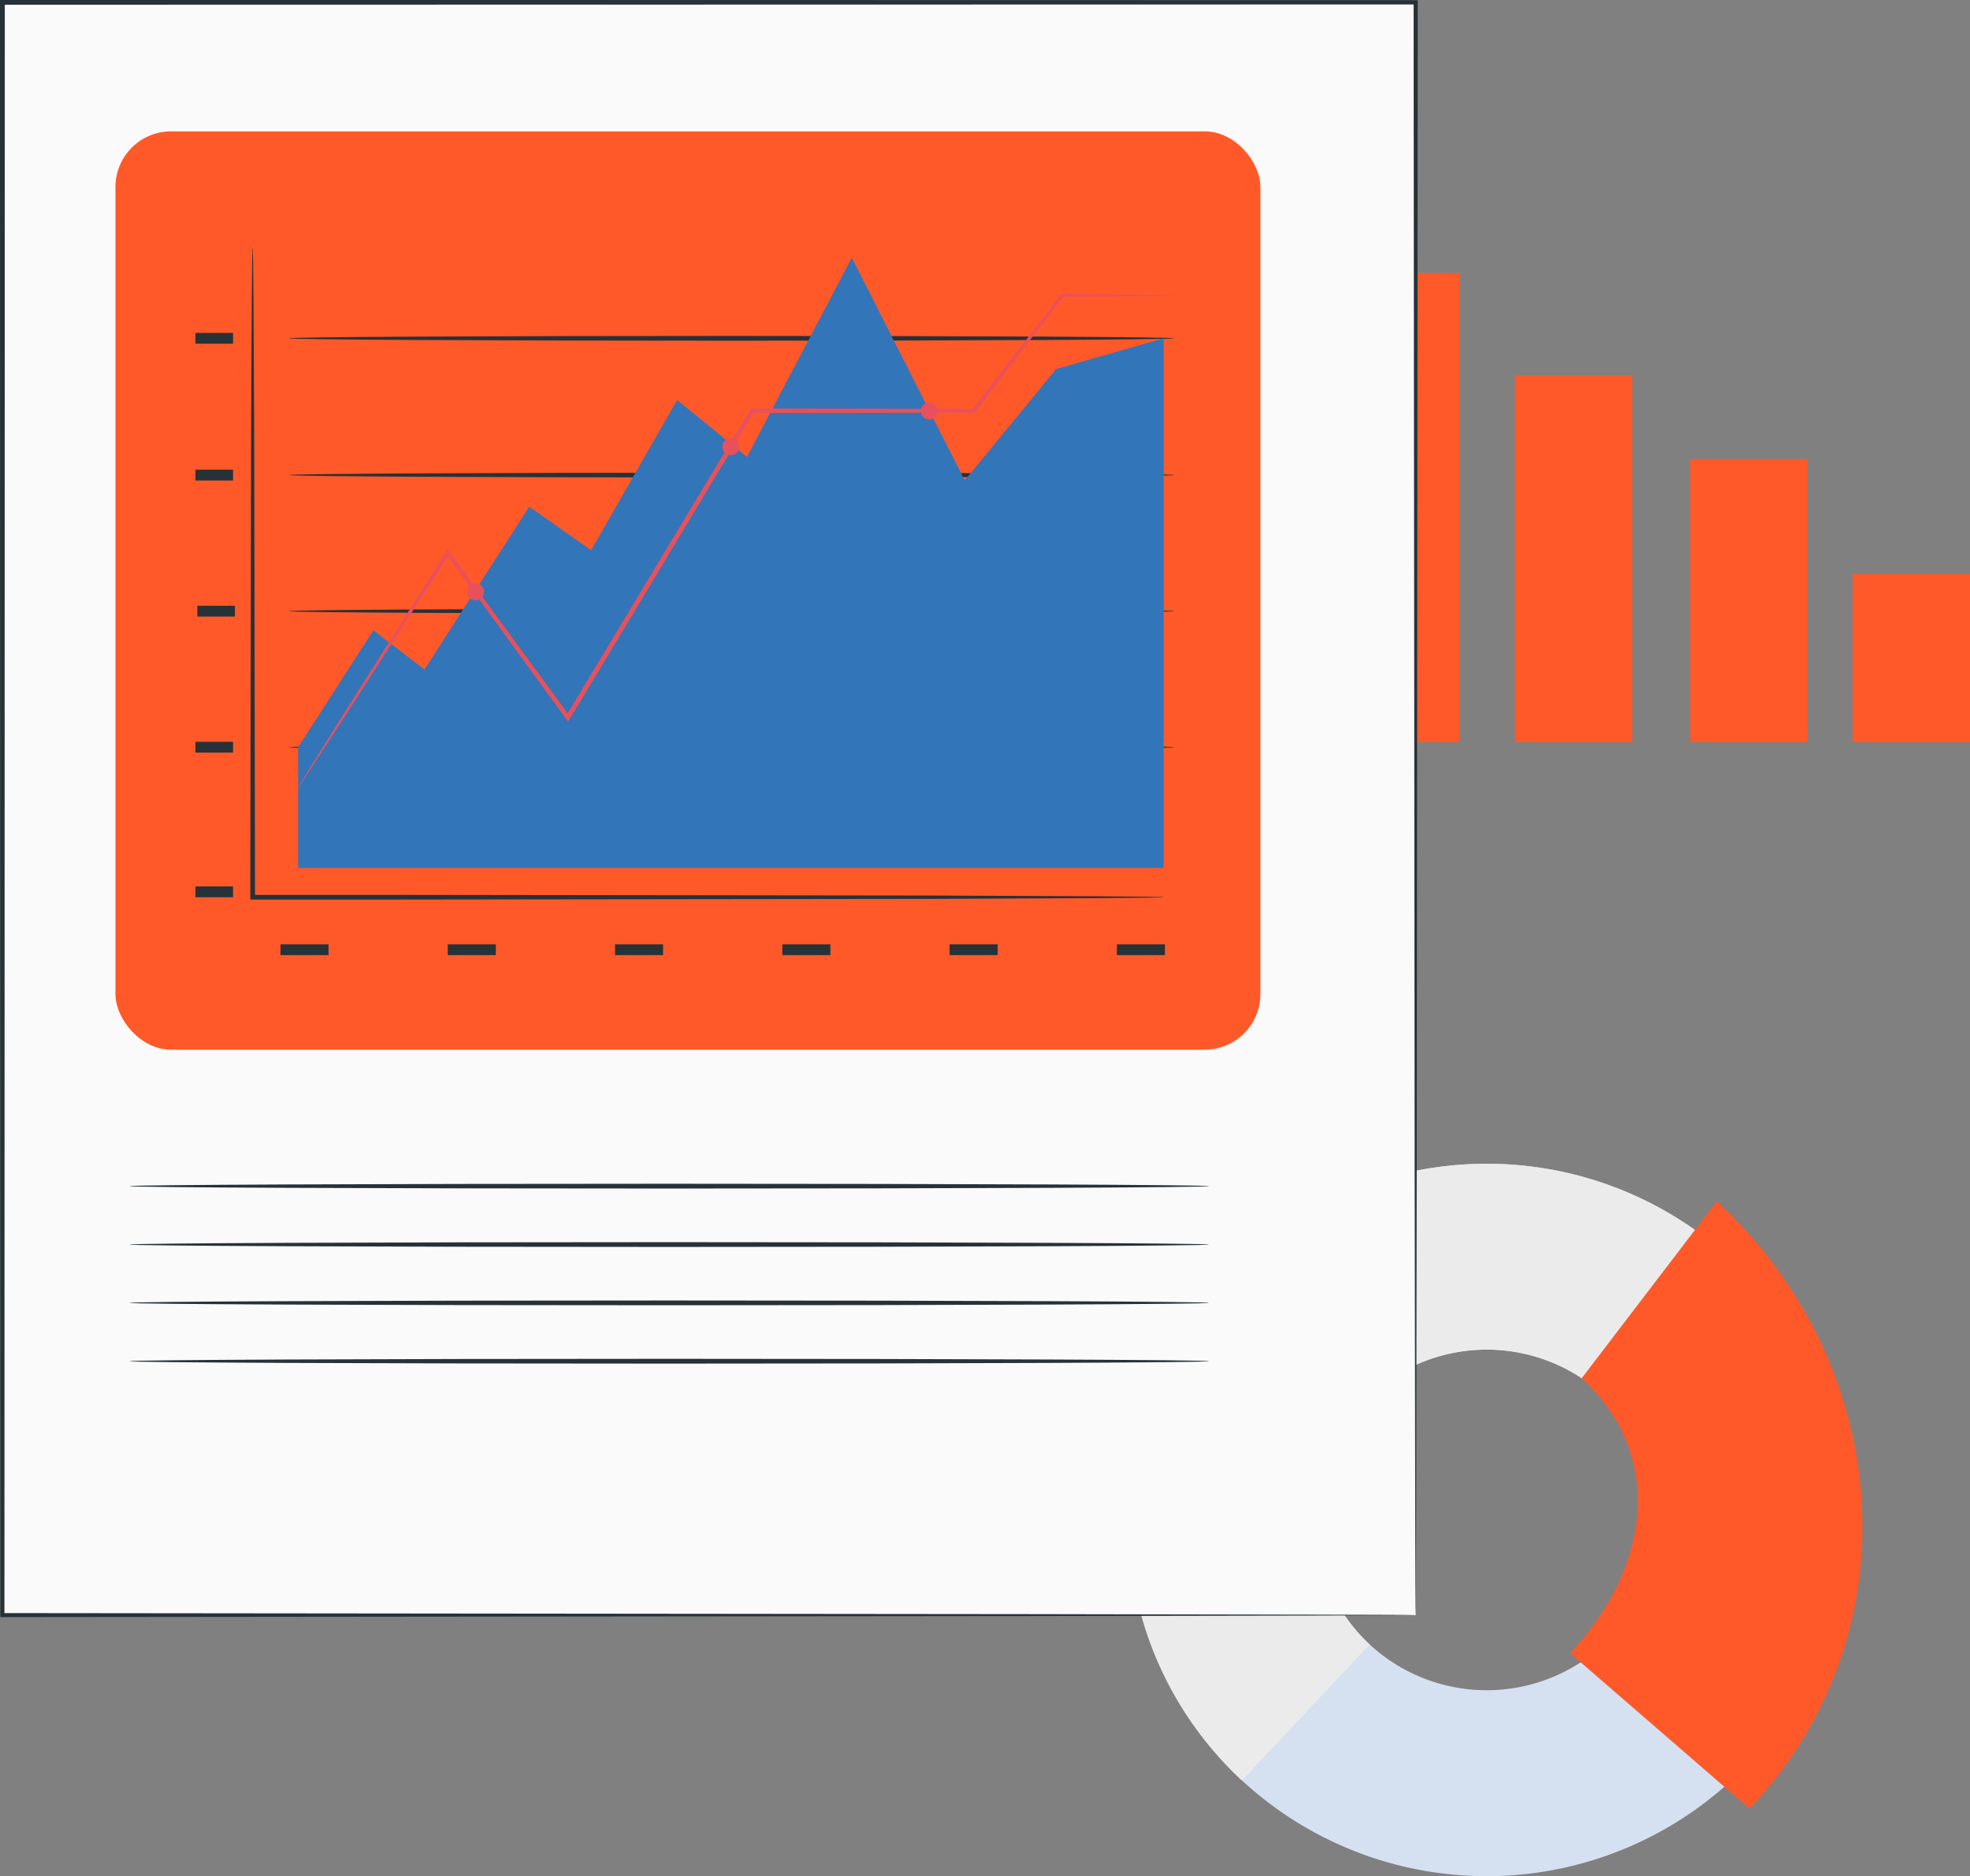 <svg xmlns="http://www.w3.org/2000/svg" width="106.148" height="101.107" viewBox="0 0 106.148 101.107">
  <rect x="0" y="0" width="106.148" height="101.107" fill="#808080" stroke="none"/>
  <g id="Group_14222" data-name="Group 14222" transform="translate(-802.632 -102.165)">
    <g id="Background_Complete" data-name="Background Complete" transform="translate(863.426 119.731)">
      <g id="Group_14145" data-name="Group 14145" transform="translate(11.523 -2.855)">
        <rect id="Rectangle_17752" data-name="Rectangle 17752" width="6.328" height="25.279" fill="#ff5929"/>
        <rect id="Rectangle_17753" data-name="Rectangle 17753" width="6.328" height="19.765" transform="translate(9.307 5.514)" fill="#ff5929"/>
        <rect id="Rectangle_17754" data-name="Rectangle 17754" width="6.328" height="15.25" transform="translate(18.756 10.029)" fill="#ff5929"/>
        <rect id="Rectangle_17755" data-name="Rectangle 17755" width="6.328" height="9.056" transform="translate(27.503 16.223)" fill="#ff5929"/>
      </g>
      <g id="Group_14149" data-name="Group 14149" transform="translate(0 45.147)">
        <g id="Group_14148" data-name="Group 14148">
          <path id="Path_18524" data-name="Path 18524" d="M957.789,233.856a19.425,19.425,0,0,0-27.308.925,19.145,19.145,0,0,0,.93,27.144A19.426,19.426,0,0,0,958.719,261,19.146,19.146,0,0,0,957.789,233.856Zm-6.438,20.3a9.289,9.289,0,0,1-13.057.442,9.154,9.154,0,0,1-.445-12.979,9.289,9.289,0,0,1,13.058-.442A9.155,9.155,0,0,1,951.351,254.159Z" transform="translate(-925.287 -228.694)" fill="#d5e1f1"/>
          <g id="Group_14146" data-name="Group 14146" transform="translate(0 0)">
            <path id="Path_18525" data-name="Path 18525" d="M930.48,234.781a19.426,19.426,0,0,1,27.309-.925l-6.883,7.324a9.289,9.289,0,0,0-13.057.442,9.154,9.154,0,0,0,.445,12.979l-6.883,7.324A19.145,19.145,0,0,1,930.48,234.781Z" transform="translate(-925.287 -228.694)" fill="#ebebeb"/>
          </g>
          <g id="Group_14147" data-name="Group 14147" transform="translate(23.807 2.023)">
            <path id="Path_18526" data-name="Path 18526" d="M981.226,232.776c9.537,8.855,10.679,23.251,1.769,32.731l-9.675-8.38c4.26-4.533,5.185-10.585.626-14.819Z" transform="translate(-973.32 -232.776)" fill="#ff5929"/>
          </g>
        </g>
      </g>
    </g>
    <g id="Screens" transform="translate(802.632 102.165)">
      <g id="Group_14221" data-name="Group 14221">
        <g id="Group_14155" data-name="Group 14155">
          <g id="Group_14151" data-name="Group 14151" transform="translate(0.129 0.129)">
            <g id="Group_14150" data-name="Group 14150">
              <rect id="Rectangle_17756" data-name="Rectangle 17756" width="76.152" height="86.91" fill="#fafafa"/>
            </g>
          </g>
          <g id="Group_14154" data-name="Group 14154">
            <g id="Group_14153" data-name="Group 14153">
              <g id="Group_14152" data-name="Group 14152">
                <path id="Path_18527" data-name="Path 18527" d="M878.913,189.2s0-.141-.007-.412,0-.677-.006-1.207c0-1.066-.007-2.64-.013-4.69-.007-4.1-.017-10.106-.03-17.731-.014-15.238-.034-36.952-.057-62.869l.114.114-76.144.015h-.008l.129-.129c-.007,32.042-.014,61.922-.02,86.91l-.109-.109,55.238.056,15.442.029,4.069.012c.921,0,1.4.012,1.4.012s-.465.008-1.38.012l-4.048.012-15.417.028-55.307.056h-.109v-.11c-.006-24.987-.012-54.867-.02-86.91v-.129h.137l76.144.015h.114v.114c-.024,25.948-.044,47.686-.057,62.942-.013,7.614-.023,13.61-.03,17.706-.006,2.04-.01,3.607-.013,4.668l-.006,1.195C878.917,189.072,878.913,189.2,878.913,189.2Z" transform="translate(-802.632 -102.165)" fill="#263238"/>
              </g>
            </g>
          </g>
        </g>
        <g id="Group_14208" data-name="Group 14208" transform="translate(6.221 7.078)">
          <g id="Group_14157" data-name="Group 14157">
            <g id="Group_14156" data-name="Group 14156">
              <rect id="Rectangle_17757" data-name="Rectangle 17757" width="61.691" height="49.488" rx="3" fill="#ff5929"/>
            </g>
          </g>
          <g id="Group_14207" data-name="Group 14207" transform="translate(4.311 6.274)">
            <g id="Group_14197" data-name="Group 14197">
              <g id="Group_14159" data-name="Group 14159" transform="translate(0 34.416)">
                <g id="Group_14158" data-name="Group 14158">
                  <rect id="Rectangle_17758" data-name="Rectangle 17758" width="2.025" height="0.583" fill="#263238"/>
                </g>
              </g>
              <g id="Group_14161" data-name="Group 14161" transform="translate(4.58 37.535)">
                <g id="Group_14160" data-name="Group 14160">
                  <rect id="Rectangle_17759" data-name="Rectangle 17759" width="2.589" height="0.583" fill="#263238"/>
                </g>
              </g>
              <g id="Group_14163" data-name="Group 14163" transform="translate(13.594 37.535)">
                <g id="Group_14162" data-name="Group 14162">
                  <rect id="Rectangle_17760" data-name="Rectangle 17760" width="2.589" height="0.583" fill="#263238"/>
                </g>
              </g>
              <g id="Group_14165" data-name="Group 14165" transform="translate(22.607 37.535)">
                <g id="Group_14164" data-name="Group 14164">
                  <rect id="Rectangle_17761" data-name="Rectangle 17761" width="2.589" height="0.583" fill="#263238"/>
                </g>
              </g>
              <g id="Group_14167" data-name="Group 14167" transform="translate(31.621 37.535)">
                <g id="Group_14166" data-name="Group 14166">
                  <rect id="Rectangle_17762" data-name="Rectangle 17762" width="2.589" height="0.583" fill="#263238"/>
                </g>
              </g>
              <g id="Group_14169" data-name="Group 14169" transform="translate(40.634 37.535)">
                <g id="Group_14168" data-name="Group 14168">
                  <rect id="Rectangle_17763" data-name="Rectangle 17763" width="2.589" height="0.583" fill="#263238"/>
                </g>
              </g>
              <g id="Group_14171" data-name="Group 14171" transform="translate(49.648 37.535)">
                <g id="Group_14170" data-name="Group 14170">
                  <rect id="Rectangle_17764" data-name="Rectangle 17764" width="2.589" height="0.583" fill="#263238"/>
                </g>
              </g>
              <g id="Group_14173" data-name="Group 14173" transform="translate(0 26.623)">
                <g id="Group_14172" data-name="Group 14172">
                  <rect id="Rectangle_17765" data-name="Rectangle 17765" width="2.025" height="0.583" fill="#263238"/>
                </g>
              </g>
              <g id="Group_14175" data-name="Group 14175" transform="translate(0 11.958)">
                <g id="Group_14174" data-name="Group 14174">
                  <rect id="Rectangle_17766" data-name="Rectangle 17766" width="2.025" height="0.583" fill="#263238"/>
                </g>
              </g>
              <g id="Group_14177" data-name="Group 14177" transform="translate(0 4.587)">
                <g id="Group_14176" data-name="Group 14176">
                  <rect id="Rectangle_17767" data-name="Rectangle 17767" width="2.025" height="0.583" fill="#263238"/>
                </g>
              </g>
              <g id="Group_14179" data-name="Group 14179" transform="translate(0.103 19.291)">
                <g id="Group_14178" data-name="Group 14178">
                  <rect id="Rectangle_17768" data-name="Rectangle 17768" width="2.025" height="0.583" fill="#263238"/>
                </g>
              </g>
              <g id="Group_14182" data-name="Group 14182" transform="translate(2.953)">
                <g id="Group_14181" data-name="Group 14181">
                  <g id="Group_14180" data-name="Group 14180">
                    <path id="Path_18528" data-name="Path 18528" d="M879.052,164.1a1.35,1.35,0,0,1-.217.013l-.638.012-2.449.024-9.01.041-29.725.038H829.84V164.1c.017-9.937.032-18.682.044-24.957.016-3.122.029-5.629.038-7.37.01-.854.017-1.519.022-1.984,0-.217.009-.387.012-.514a.982.982,0,0,1,.011-.174.963.963,0,0,1,.012.174c0,.127.007.3.012.514.005.465.012,1.13.022,1.984.009,1.741.022,4.248.038,7.37.011,6.275.026,15.021.044,24.957l-.127-.127h7.045l29.725.038,9.01.041,2.449.024.638.013A1.358,1.358,0,0,1,879.052,164.1Z" transform="translate(-829.84 -129.103)" fill="#263238"/>
                  </g>
                </g>
              </g>
              <g id="Group_14185" data-name="Group 14185" transform="translate(5.039 19.453)">
                <g id="Group_14184" data-name="Group 14184">
                  <g id="Group_14183" data-name="Group 14183">
                    <path id="Path_18529" data-name="Path 18529" d="M881.744,168.48c0,.071-10.678.129-23.847.129s-23.849-.058-23.849-.129,10.675-.129,23.849-.129S881.744,168.408,881.744,168.48Z" transform="translate(-834.049 -168.351)" fill="#263238"/>
                  </g>
                </g>
              </g>
              <g id="Group_14188" data-name="Group 14188" transform="translate(5.039 12.12)">
                <g id="Group_14187" data-name="Group 14187">
                  <g id="Group_14186" data-name="Group 14186">
                    <path id="Path_18530" data-name="Path 18530" d="M881.744,153.685c0,.071-10.678.129-23.847.129s-23.849-.058-23.849-.129,10.675-.129,23.849-.129S881.744,153.614,881.744,153.685Z" transform="translate(-834.049 -153.556)" fill="#263238"/>
                  </g>
                </g>
              </g>
              <g id="Group_14191" data-name="Group 14191" transform="translate(5.039 4.75)">
                <g id="Group_14190" data-name="Group 14190">
                  <g id="Group_14189" data-name="Group 14189">
                    <path id="Path_18531" data-name="Path 18531" d="M881.744,138.815c0,.071-10.678.129-23.847.129s-23.849-.057-23.849-.129,10.675-.129,23.849-.129S881.744,138.744,881.744,138.815Z" transform="translate(-834.049 -138.686)" fill="#263238"/>
                  </g>
                </g>
              </g>
              <g id="Group_14194" data-name="Group 14194" transform="translate(5.039 26.786)">
                <g id="Group_14193" data-name="Group 14193">
                  <g id="Group_14192" data-name="Group 14192">
                    <path id="Path_18532" data-name="Path 18532" d="M881.744,183.275c0,.071-10.678.129-23.847.129s-23.849-.057-23.849-.129,10.675-.129,23.849-.129S881.744,183.2,881.744,183.275Z" transform="translate(-834.049 -183.146)" fill="#263238"/>
                  </g>
                </g>
              </g>
              <g id="Group_14196" data-name="Group 14196" transform="translate(5.531 0.541)">
                <g id="Group_14195" data-name="Group 14195">
                  <path id="Path_18533" data-name="Path 18533" d="M835.041,163.074v-6.506l4.055-6.3,2.752,2.111,5.648-8.773,3.331,2.346,4.634-8.094,3.766,3.068,5.648-10.737,4.225,8.335,1.858,3.665,4.924-6,5.793-1.657v28.542Z" transform="translate(-835.041 -130.194)" fill="#3275b9"/>
                </g>
              </g>
            </g>
            <g id="Group_14200" data-name="Group 14200" transform="translate(5.53 2.497)">
              <g id="Group_14199" data-name="Group 14199">
                <g id="Group_14198" data-name="Group 14198">
                  <path id="Path_18534" data-name="Path 18534" d="M882.244,134.213a.379.379,0,0,1-.1.01l-.3.01-1.176.018-4.445.034.057-.028-4.757,6.231-.03.04h-.051l-11.926.022.106-.06-5.013,8.349-4.924,8.181-.1.161-.111-.152-6.456-8.886.173-.005-5.9,9.175-1.65,2.535-.439.66c-.1.148-.16.22-.16.22s.041-.083.133-.237l.413-.677,1.6-2.565,5.827-9.224.082-.13.092.125,6.487,8.864-.207.009,4.916-8.187,5.021-8.343.036-.06h.07l11.926.022-.081.04,4.8-6.194.022-.028h.035l4.445.033,1.176.019.3.009A.436.436,0,0,1,882.244,134.213Z" transform="translate(-835.04 -134.141)" fill="#e8505b"/>
                </g>
              </g>
            </g>
            <g id="Group_14202" data-name="Group 14202" transform="translate(14.634 18.081)">
              <g id="Group_14201" data-name="Group 14201">
                <path id="Path_18535" data-name="Path 18535" d="M854.321,166.023a.458.458,0,1,1-.458-.441A.45.45,0,0,1,854.321,166.023Z" transform="translate(-853.406 -165.582)" fill="#e8505b"/>
              </g>
            </g>
            <g id="Group_14204" data-name="Group 14204" transform="translate(28.39 10.262)">
              <g id="Group_14203" data-name="Group 14203">
                <path id="Path_18536" data-name="Path 18536" d="M882.075,150.248a.458.458,0,1,1-.457-.44A.449.449,0,0,1,882.075,150.248Z" transform="translate(-881.16 -149.808)" fill="#e8505b"/>
              </g>
            </g>
            <g id="Group_14206" data-name="Group 14206" transform="translate(39.084 8.341)">
              <g id="Group_14205" data-name="Group 14205">
                <path id="Path_18537" data-name="Path 18537" d="M903.652,146.372a.458.458,0,1,1-.457-.44A.449.449,0,0,1,903.652,146.372Z" transform="translate(-902.737 -145.932)" fill="#e8505b"/>
              </g>
            </g>
          </g>
        </g>
        <g id="Group_14211" data-name="Group 14211" transform="translate(6.985 63.794)">
          <g id="Group_14210" data-name="Group 14210">
            <g id="Group_14209" data-name="Group 14209">
              <path id="Path_18538" data-name="Path 18538" d="M874.872,231c0,.071-13.018.129-29.072.129s-29.075-.058-29.075-.129,13.015-.129,29.075-.129S874.872,230.931,874.872,231Z" transform="translate(-816.725 -230.874)" fill="#263238"/>
            </g>
          </g>
        </g>
        <g id="Group_14214" data-name="Group 14214" transform="translate(6.985 66.938)">
          <g id="Group_14213" data-name="Group 14213">
            <g id="Group_14212" data-name="Group 14212">
              <path id="Path_18539" data-name="Path 18539" d="M874.872,237.345c0,.071-13.018.129-29.072.129s-29.075-.058-29.075-.129,13.015-.129,29.075-.129S874.872,237.274,874.872,237.345Z" transform="translate(-816.725 -237.216)" fill="#263238"/>
            </g>
          </g>
        </g>
        <g id="Group_14217" data-name="Group 14217" transform="translate(6.985 70.081)">
          <g id="Group_14216" data-name="Group 14216">
            <g id="Group_14215" data-name="Group 14215">
              <path id="Path_18540" data-name="Path 18540" d="M874.872,243.687c0,.071-13.018.129-29.072.129s-29.075-.057-29.075-.129,13.015-.129,29.075-.129S874.872,243.616,874.872,243.687Z" transform="translate(-816.725 -243.558)" fill="#263238"/>
            </g>
          </g>
        </g>
        <g id="Group_14220" data-name="Group 14220" transform="translate(6.985 73.225)">
          <g id="Group_14219" data-name="Group 14219">
            <g id="Group_14218" data-name="Group 14218">
              <path id="Path_18541" data-name="Path 18541" d="M874.872,250.03c0,.071-13.018.129-29.072.129s-29.075-.057-29.075-.129,13.015-.129,29.075-.129S874.872,249.958,874.872,250.03Z" transform="translate(-816.725 -249.901)" fill="#263238"/>
            </g>
          </g>
        </g>
      </g>
    </g>
  </g>
</svg>
